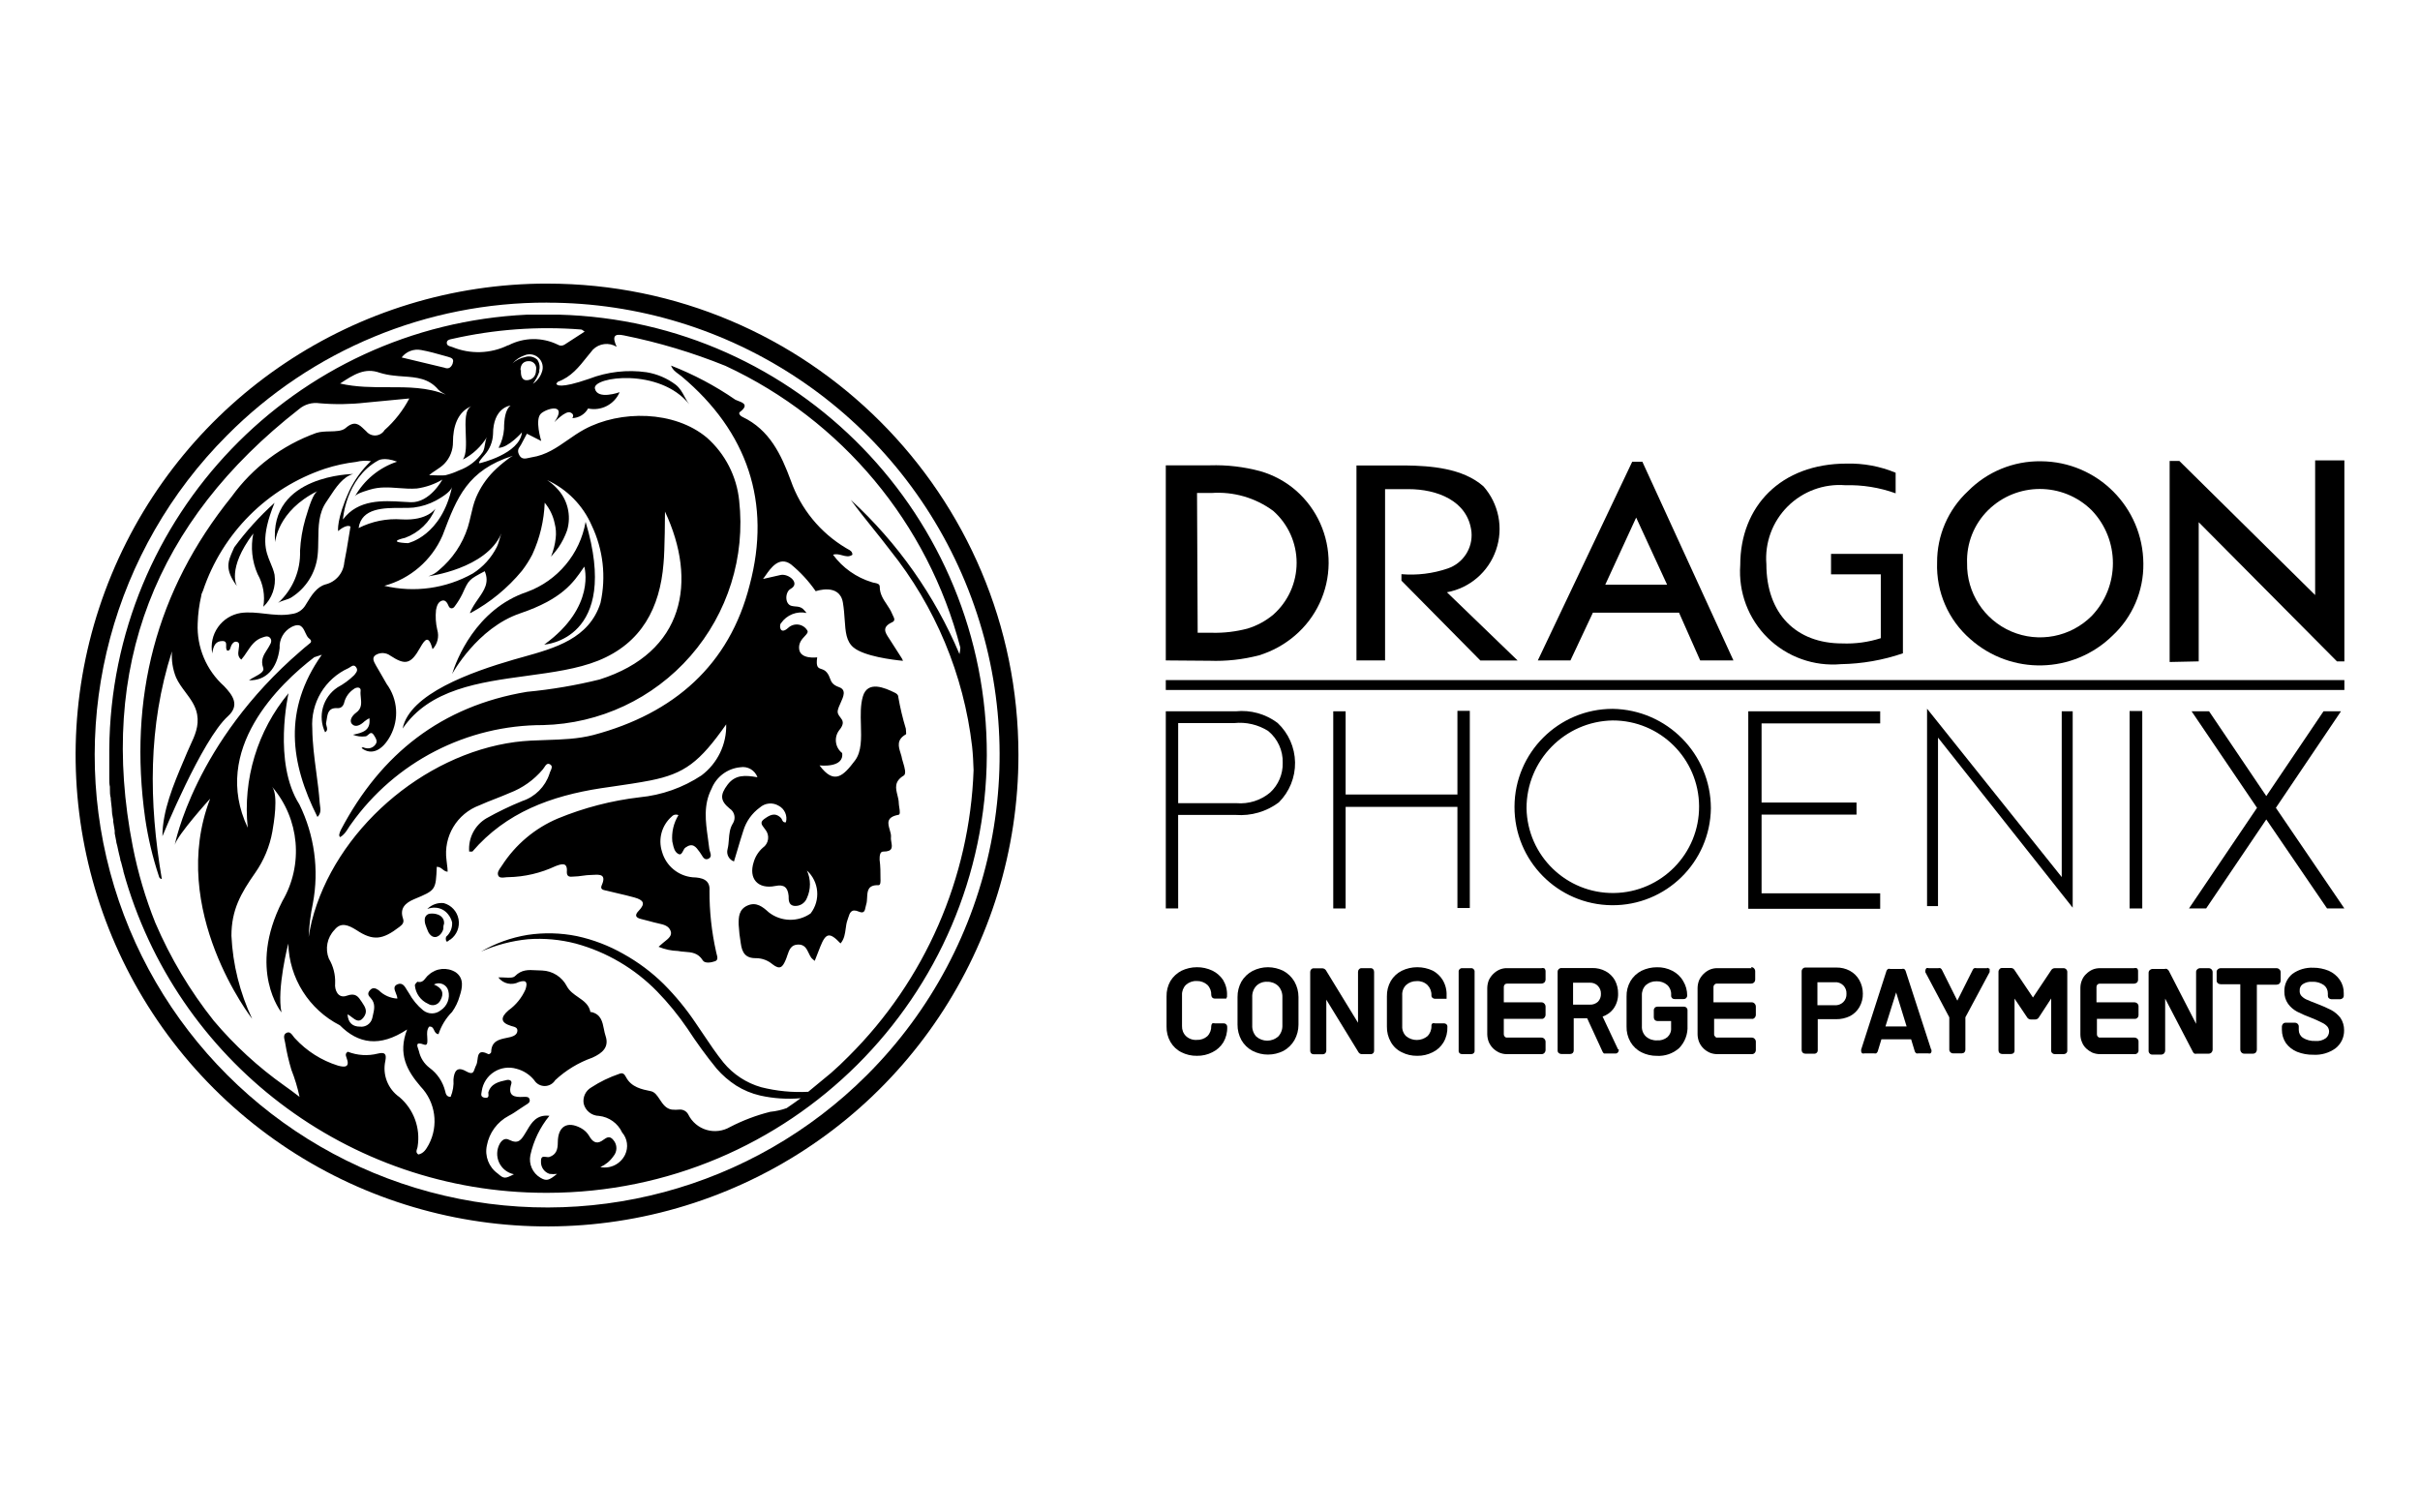 <svg width="128" height="80" viewBox="0 0 128 80" fill="none" xmlns="http://www.w3.org/2000/svg">
<g id="logo / payment method / dragon phoenix / black">
<g id="logo">
<path d="M27.517 32.44C25.221 33.219 23.913 35.652 23.913 35.652C24.128 34.946 25.149 32.226 27.869 31.31C29.492 30.717 30.677 29.303 30.975 27.603C32.845 33.853 28.785 34.095 28.785 34.095C31.557 32.088 30.904 29.969 30.904 29.969L30.851 30.046C30.334 30.807 29.736 31.688 27.517 32.44Z" fill="black"/>
<path d="M23.599 49.547C23.816 49.356 23.932 49.077 23.914 48.789C23.874 48.63 23.802 48.483 23.698 48.357C23.539 48.153 23.302 48.027 23.043 48.011C22.893 48 22.74 48.025 22.599 48.082C22.826 47.85 23.146 47.735 23.468 47.768C23.872 47.877 24.175 48.206 24.253 48.617C24.329 49.026 24.164 49.445 23.829 49.691C23.805 49.691 23.776 49.716 23.745 49.742C23.71 49.773 23.673 49.806 23.638 49.803C23.573 49.796 23.579 49.625 23.579 49.625L23.599 49.547Z" fill="black"/>
<path d="M23.154 48.372C23.03 48.328 22.899 48.312 22.768 48.325C22.629 48.329 22.508 48.426 22.474 48.562C22.455 48.682 22.467 48.805 22.507 48.921C22.547 49.039 22.592 49.149 22.638 49.26C22.679 49.36 22.748 49.445 22.834 49.509C23.115 49.687 23.383 49.391 23.449 49.137C23.449 49.045 23.449 48.954 23.487 48.862C23.495 48.775 23.48 48.686 23.442 48.607C23.379 48.495 23.277 48.411 23.155 48.372H23.154Z" fill="black"/>
<path d="M14.555 28.682C14.555 28.682 14.654 27.028 16.805 25.968C16.564 26.088 16.341 26.825 16.214 27.245C16.19 27.325 16.169 27.395 16.152 27.445C15.993 27.995 15.899 28.562 15.87 29.133C15.907 30.179 15.481 31.189 14.706 31.893C14.796 31.827 14.929 31.785 15.062 31.742C15.181 31.705 15.301 31.667 15.393 31.611C16.176 31.127 16.694 30.31 16.798 29.394C16.829 29.12 16.832 28.835 16.835 28.549C16.842 27.848 16.849 27.138 17.263 26.543C17.317 26.465 17.374 26.377 17.434 26.286C17.747 25.807 18.138 25.209 18.682 25.072C18.682 25.072 14.222 25.105 14.555 28.681V28.682Z" fill="black"/>
<path d="M12.535 31.002C12.535 31.002 11.972 30.107 13.398 28.217C13.25 28.941 13.329 29.693 13.627 30.368C13.922 30.892 14.029 31.503 13.928 32.094C14.389 31.658 14.61 31.028 14.522 30.399C14.474 30.173 14.393 29.977 14.309 29.779C14.042 29.14 13.76 28.464 14.522 26.594C13.734 27.305 13.019 28.094 12.39 28.949C12.367 29.002 12.344 29.053 12.322 29.103C12.063 29.682 11.867 30.118 12.535 31.002Z" fill="black"/>
<path d="M19.375 25.098V24.927C19.377 24.984 19.377 25.04 19.375 25.098Z" fill="black"/>
<path fill-rule="evenodd" clip-rule="evenodd" d="M52.195 39.956C52.231 27.326 42.181 16.977 29.556 16.643H27.881C15.58 17.226 5.877 27.318 5.78 39.635V41.172C5.78 41.323 5.78 41.473 5.813 41.617V41.715C5.813 41.884 5.813 42.047 5.858 42.211V42.277L5.917 42.8V42.859C5.917 42.98 5.94 43.104 5.963 43.225C5.972 43.274 5.982 43.322 5.989 43.369C5.992 43.399 5.992 43.43 5.989 43.46L6.067 43.939C6.071 43.985 6.071 44.034 6.067 44.081L6.146 44.487C6.146 44.542 6.163 44.598 6.179 44.654C6.186 44.676 6.193 44.699 6.198 44.722C6.207 44.757 6.215 44.801 6.225 44.848C6.237 44.907 6.249 44.972 6.264 45.029C6.273 45.068 6.283 45.11 6.293 45.154C6.31 45.228 6.328 45.308 6.349 45.382C6.363 45.434 6.365 45.463 6.366 45.485C6.368 45.513 6.369 45.529 6.395 45.565C6.428 45.706 6.467 45.846 6.505 45.987L6.525 46.057V46.089C9.301 56.125 18.43 63.08 28.844 63.092H28.967C41.752 63.073 52.126 52.74 52.195 39.955V39.956ZM42.752 57.748C41.915 57.793 41.074 57.711 40.261 57.506C39.479 57.283 38.783 56.827 38.265 56.199C37.886 55.73 37.547 55.224 37.203 54.711C37.067 54.508 36.93 54.303 36.789 54.1C36.296 53.364 35.733 52.68 35.108 52.052C34.474 51.426 33.756 50.89 32.976 50.457C32.21 50.02 31.381 49.701 30.518 49.515C29.657 49.34 28.771 49.319 27.902 49.45C27.035 49.592 26.202 49.891 25.443 50.333C26.232 49.984 27.07 49.763 27.928 49.679C28.775 49.617 29.628 49.693 30.453 49.908C32.086 50.353 33.572 51.227 34.755 52.439C35.344 53.044 35.88 53.701 36.357 54.4C36.836 55.136 37.352 55.846 37.907 56.526C38.208 56.872 38.555 57.172 38.941 57.421C39.329 57.664 39.755 57.842 40.202 57.945C40.907 58.103 41.633 58.151 42.353 58.088C42.105 58.271 41.856 58.442 41.608 58.612C41.327 58.713 41.034 58.778 40.738 58.807C40 58.992 39.288 59.262 38.612 59.612C38.236 59.831 37.787 59.886 37.369 59.763C36.952 59.639 36.603 59.347 36.409 58.957C36.32 58.78 36.132 58.672 35.931 58.69C35.8 58.703 35.666 58.703 35.533 58.69C35.218 58.641 35.053 58.391 34.898 58.156C34.763 57.951 34.635 57.758 34.422 57.715L34.413 57.713C33.957 57.622 33.394 57.509 33.114 56.977C33.029 56.806 32.936 56.721 32.754 56.799C32.231 56.977 31.732 57.217 31.27 57.52C30.973 57.693 30.815 58.031 30.871 58.37C30.96 58.747 31.294 59.016 31.681 59.023C32.214 59.08 32.679 59.413 32.905 59.899C33.188 60.226 33.249 60.688 33.062 61.077C32.824 61.567 32.287 61.836 31.754 61.731C32.032 61.606 32.273 61.407 32.447 61.155C32.656 60.909 32.656 60.55 32.447 60.305C32.249 60.052 32.085 60.167 31.914 60.288C31.887 60.307 31.86 60.327 31.832 60.345C31.517 60.547 31.315 60.345 31.178 60.108C31.072 59.92 30.913 59.765 30.72 59.664C30.007 59.285 29.511 59.566 29.504 60.416C29.504 60.796 29.426 61.071 29.06 61.195C29.004 61.211 28.939 61.202 28.877 61.193C28.736 61.173 28.605 61.155 28.614 61.437C28.6 61.731 28.785 61.999 29.065 62.09C29.198 62.107 29.332 62.107 29.464 62.09C29.032 62.443 28.902 62.482 28.581 62.292C28.171 62.049 27.958 61.572 28.052 61.103C28.219 60.338 28.564 59.623 29.06 59.018C28.379 58.94 28.114 59.386 27.891 59.762C27.866 59.805 27.841 59.847 27.816 59.887L27.793 59.924C27.566 60.295 27.421 60.532 26.934 60.291C26.725 60.174 26.554 60.291 26.437 60.488C26.265 60.796 26.251 61.168 26.398 61.489C26.545 61.809 26.836 62.04 27.183 62.109C26.718 62.346 26.66 62.365 26.326 62.071C25.857 61.736 25.63 61.155 25.751 60.593C25.876 59.918 26.301 59.339 26.908 59.018C27.101 58.921 27.281 58.798 27.46 58.674C27.574 58.596 27.687 58.519 27.804 58.448L27.827 58.434C27.938 58.367 28.05 58.301 28.013 58.154C27.977 58.013 27.864 58.015 27.741 58.017C27.727 58.017 27.713 58.017 27.698 58.017C27.202 58.048 26.836 57.976 27.045 57.323C27.097 57.146 26.927 57.094 26.796 57.127C26.392 57.212 25.967 57.31 25.828 57.781C25.828 57.795 25.829 57.81 25.831 57.826L25.833 57.85C25.844 57.966 25.855 58.095 25.639 58.062C25.424 58.029 25.448 57.895 25.471 57.771C25.476 57.745 25.48 57.72 25.483 57.696C25.546 57.283 25.786 56.917 26.139 56.694C26.493 56.471 26.926 56.412 27.327 56.533C27.692 56.628 28.017 56.84 28.256 57.134C28.373 57.325 28.584 57.443 28.811 57.443C29.036 57.443 29.248 57.325 29.366 57.134C29.932 56.606 30.6 56.202 31.329 55.944C31.871 55.702 32.231 55.382 32.028 54.786C31.99 54.674 31.965 54.551 31.941 54.427C31.865 54.045 31.787 53.654 31.289 53.531H31.23C31.157 53.139 30.873 52.944 30.582 52.743C30.354 52.586 30.121 52.425 29.981 52.164C29.727 51.672 29.228 51.354 28.673 51.333C28.564 51.333 28.457 51.327 28.354 51.321C27.955 51.297 27.594 51.275 27.242 51.627C27.144 51.728 26.938 51.718 26.706 51.705C26.593 51.7 26.474 51.693 26.359 51.7C26.612 52.036 27.072 52.138 27.444 51.941C27.888 51.798 27.895 52.007 27.797 52.327C27.601 52.773 27.291 53.157 26.895 53.44C26.457 53.818 26.476 54.093 27.026 54.262C27.052 54.271 27.08 54.279 27.109 54.286C27.234 54.318 27.371 54.354 27.366 54.518C27.359 54.72 27.175 54.805 27 54.852C26.931 54.869 26.861 54.883 26.791 54.898C26.386 54.982 25.991 55.065 25.979 55.655C25.979 55.696 25.868 55.774 25.842 55.76C25.327 55.501 25.293 55.766 25.257 56.041C25.243 56.148 25.229 56.256 25.188 56.336C25.152 56.403 25.129 56.47 25.108 56.53C25.039 56.73 24.995 56.857 24.639 56.656C24.175 56.396 24.024 56.656 23.985 57.094C24.008 57.409 23.957 57.726 23.834 58.017C23.618 58.017 23.579 57.86 23.547 57.716C23.424 57.219 23.13 56.78 22.716 56.479C22.433 56.262 22.236 55.952 22.16 55.605C22.151 55.572 22.138 55.534 22.124 55.495C22.055 55.304 21.977 55.087 22.422 55.249C22.606 55.32 22.606 55.143 22.605 55.019L22.605 55.009C22.605 54.954 22.602 54.898 22.598 54.842C22.585 54.659 22.571 54.473 22.697 54.302C22.861 54.281 22.909 54.382 22.959 54.488C23.005 54.585 23.053 54.685 23.193 54.701C23.338 54.258 23.584 53.854 23.912 53.524C24.093 53.271 24.227 52.991 24.311 52.693C24.456 52.249 24.56 51.752 24.102 51.425C23.654 51.147 23.074 51.201 22.683 51.556C22.62 51.598 22.57 51.661 22.521 51.724C22.416 51.857 22.311 51.991 22.075 51.928C22.075 51.928 21.939 52.052 21.944 52.119C21.981 52.544 22.246 52.917 22.638 53.092C22.746 53.163 22.879 53.185 23.005 53.153C23.129 53.118 23.234 53.032 23.292 52.916C23.501 52.55 23.409 52.261 22.951 52.073C23.093 51.995 23.263 51.987 23.411 52.051C23.56 52.114 23.67 52.242 23.711 52.399C23.817 52.796 23.655 53.215 23.311 53.438C23.04 53.657 22.655 53.657 22.381 53.438C22.075 53.188 21.821 52.878 21.63 52.531C21.593 52.482 21.559 52.425 21.525 52.366C21.406 52.163 21.28 51.949 21.016 52.066C20.792 52.165 20.863 52.344 20.938 52.531C20.976 52.627 21.016 52.726 21.016 52.818C20.647 52.798 20.296 52.643 20.035 52.38C19.884 52.275 19.72 52.197 19.564 52.38C19.407 52.563 19.492 52.667 19.61 52.792C19.872 53.077 19.796 53.4 19.724 53.704C19.711 53.756 19.699 53.807 19.689 53.858C19.615 54.15 19.333 54.342 19.034 54.302C18.675 54.302 18.413 54.124 18.381 53.649C18.458 53.687 18.532 53.744 18.605 53.8C18.804 53.953 18.994 54.098 19.205 53.844C19.48 53.513 19.318 53.271 19.148 53.015L19.126 52.982C18.949 52.714 18.806 52.498 18.341 52.667C17.876 52.837 17.688 52.353 17.726 52.014C17.745 51.555 17.63 51.099 17.394 50.706C17.186 50.187 17.302 49.593 17.688 49.189C18.028 48.757 18.42 48.926 18.845 49.189C19.734 49.783 20.238 49.712 21.128 49.025C21.284 48.907 21.388 48.796 21.317 48.587C21.127 48.031 21.453 47.756 21.892 47.566L21.911 47.558C23.05 47.083 23.05 47.082 23.102 45.847C23.241 45.847 23.326 45.914 23.409 45.981C23.486 46.042 23.561 46.102 23.677 46.108C23.677 45.979 23.661 45.857 23.645 45.737C23.634 45.658 23.624 45.58 23.618 45.501C23.445 44.243 24.168 43.037 25.358 42.596C25.633 42.471 25.915 42.361 26.2 42.25C26.45 42.152 26.703 42.053 26.953 41.943C27.637 41.684 28.242 41.253 28.712 40.694C28.737 40.665 28.761 40.629 28.785 40.591C28.864 40.469 28.948 40.338 29.098 40.433C29.238 40.52 29.179 40.648 29.12 40.778C29.095 40.831 29.071 40.885 29.06 40.936C28.835 41.614 28.304 42.145 27.627 42.368C26.974 42.633 26.338 42.94 25.725 43.284C25.111 43.649 24.76 44.331 24.816 45.043H24.985C26.77 42.963 29.157 42.1 31.773 41.694C32.003 41.66 32.234 41.626 32.465 41.593C33.106 41.5 33.749 41.407 34.389 41.283C36.214 40.923 37.004 40.315 38.41 38.314C38.438 39.372 37.95 40.378 37.102 41.015C36.123 41.662 35.001 42.058 33.833 42.171C32.343 42.345 30.884 42.724 29.497 43.296C28.29 43.809 27.265 44.673 26.554 45.774C26.534 45.806 26.512 45.838 26.488 45.871C26.392 46.007 26.289 46.153 26.352 46.305C26.409 46.443 26.57 46.425 26.724 46.407C26.782 46.401 26.838 46.394 26.888 46.396C27.749 46.379 28.599 46.18 29.38 45.814L29.393 45.809C29.691 45.699 30.032 45.574 29.981 46.128C29.981 46.395 30.157 46.38 30.32 46.366L30.347 46.364C30.501 46.364 30.655 46.342 30.808 46.321C30.962 46.3 31.116 46.279 31.27 46.279C31.312 46.279 31.359 46.276 31.407 46.273C31.713 46.257 32.09 46.236 31.825 46.828C31.735 47.038 31.9 47.072 32.039 47.101L32.074 47.108C32.269 47.158 32.466 47.203 32.663 47.249C32.96 47.318 33.257 47.386 33.551 47.469C34.043 47.606 34.153 47.789 33.788 48.169C33.551 48.411 33.617 48.541 33.924 48.613C34.064 48.646 34.2 48.683 34.335 48.719C34.496 48.763 34.657 48.807 34.821 48.842C35.122 48.907 35.376 48.973 35.474 49.248C35.559 49.483 35.352 49.648 35.163 49.797C35.133 49.821 35.103 49.845 35.075 49.868L34.833 50.078C35.158 50.215 35.507 50.29 35.86 50.3C35.978 50.326 36.102 50.335 36.226 50.344C36.573 50.37 36.922 50.396 37.168 50.791C37.266 50.968 37.6 50.922 37.821 50.843C37.993 50.782 37.946 50.611 37.904 50.459C37.892 50.414 37.88 50.371 37.874 50.333C37.638 49.278 37.522 48.198 37.527 47.115C37.574 46.533 37.135 46.415 36.639 46.403C35.869 46.333 35.223 45.794 35.016 45.05C34.799 44.38 35.003 43.648 35.533 43.186C35.623 43.087 35.765 43.059 35.886 43.113C35.629 43.53 35.515 44.019 35.559 44.507L35.567 44.54C35.573 44.566 35.578 44.592 35.584 44.619L35.585 44.621C35.63 44.831 35.678 45.05 35.867 45.161C36.01 45.244 36.069 45.129 36.131 45.007C36.165 44.94 36.201 44.87 36.252 44.833C36.636 44.553 36.809 44.794 36.995 45.051C37.008 45.07 37.023 45.09 37.036 45.109C37.062 45.141 37.085 45.18 37.109 45.221C37.192 45.359 37.282 45.508 37.468 45.423C37.645 45.341 37.598 45.189 37.553 45.042C37.536 44.988 37.52 44.935 37.515 44.886C37.494 44.7 37.468 44.513 37.442 44.327C37.319 43.448 37.196 42.572 37.638 41.715C37.892 41.084 38.478 40.646 39.155 40.583C39.547 40.515 39.93 40.739 40.064 41.112C39.411 40.995 38.889 40.969 38.483 41.504C38.077 42.042 38.09 42.355 38.593 42.767C38.849 42.931 38.929 43.269 38.776 43.533C38.597 43.807 38.574 44.108 38.551 44.406C38.538 44.577 38.525 44.748 38.483 44.912C38.407 45.185 38.555 45.47 38.822 45.565C38.886 45.355 38.948 45.146 39.01 44.939C39.11 44.599 39.21 44.264 39.319 43.931C39.469 43.441 39.774 43.015 40.188 42.714C40.463 42.468 40.866 42.428 41.183 42.617C41.501 42.781 41.662 43.146 41.569 43.492C41.436 43.515 41.399 43.435 41.363 43.358C41.346 43.32 41.328 43.283 41.301 43.258C40.98 42.944 40.7 43.121 40.418 43.322C40.184 43.492 40.289 43.629 40.411 43.787C40.435 43.819 40.461 43.852 40.484 43.885C40.6 44.028 40.65 44.211 40.624 44.392C40.598 44.574 40.497 44.737 40.346 44.84C40.119 45.04 39.953 45.301 39.867 45.591C39.58 46.474 40.084 47.05 41.013 46.861C41.464 46.769 41.667 46.927 41.712 47.383C41.712 47.613 41.712 47.861 41.987 47.913C42.285 47.952 42.572 47.782 42.68 47.502C42.893 47.037 42.893 46.506 42.68 46.044C43.327 46.633 43.411 47.62 42.877 48.313C42.206 48.784 41.305 48.761 40.66 48.254C40.346 47.967 40.005 47.691 39.542 47.894C39.077 48.097 39.063 48.509 39.07 48.907C39.088 49.238 39.125 49.569 39.182 49.895C39.247 50.372 39.417 50.699 40.012 50.68C40.322 50.688 40.619 50.8 40.855 51C41.261 51.321 41.398 51.143 41.555 50.777C41.589 50.7 41.616 50.619 41.642 50.539C41.742 50.245 41.834 49.97 42.21 49.96C42.554 49.95 42.664 50.179 42.774 50.411C42.816 50.5 42.859 50.59 42.915 50.666C42.97 50.722 43.03 50.776 43.093 50.823C43.202 50.556 43.295 50.314 43.387 50.072C43.681 49.334 43.883 49.293 44.458 49.901C44.657 49.67 44.693 49.395 44.73 49.125C44.751 48.967 44.772 48.81 44.825 48.665C44.84 48.623 44.854 48.579 44.868 48.535C44.946 48.286 45.022 48.043 45.433 48.221C45.711 48.339 45.746 48.159 45.78 47.984C45.789 47.936 45.799 47.889 45.813 47.848C45.851 47.739 45.857 47.608 45.864 47.477C45.88 47.138 45.896 46.798 46.466 46.821C46.584 46.821 46.578 46.605 46.571 46.474C46.571 46.141 46.571 45.821 46.525 45.48C46.525 45.304 46.525 45.036 46.722 45.043C47.231 45.043 47.19 44.8 47.147 44.548C47.132 44.458 47.116 44.366 47.126 44.285C47.14 44.163 47.1 44.026 47.059 43.888C46.963 43.558 46.865 43.225 47.506 43.101C47.628 43.101 47.596 42.897 47.565 42.702C47.553 42.624 47.541 42.547 47.539 42.486C47.539 42.346 47.503 42.203 47.468 42.061C47.377 41.698 47.286 41.338 47.793 41.027C47.949 40.938 47.852 40.616 47.769 40.337C47.749 40.272 47.73 40.21 47.715 40.153C47.7 40.05 47.667 39.944 47.633 39.837C47.524 39.488 47.411 39.129 47.912 38.843C47.938 38.843 47.929 38.753 47.921 38.663C47.916 38.619 47.912 38.575 47.912 38.542C47.745 37.993 47.612 37.435 47.513 36.868C47.513 36.751 47.427 36.685 47.316 36.633C46.806 36.384 45.898 35.98 45.642 36.83C45.506 37.284 45.521 37.818 45.536 38.345C45.557 39.056 45.577 39.754 45.224 40.224C44.609 41.041 44.125 41.532 43.347 40.485C43.347 40.485 44.655 40.642 44.544 39.831C44.173 39.543 44.1 39.011 44.38 38.634C44.694 38.261 44.569 38.1 44.443 37.938C44.361 37.833 44.279 37.727 44.315 37.562C44.341 37.444 44.401 37.311 44.462 37.177C44.616 36.836 44.775 36.486 44.38 36.346C44.028 36.22 43.969 36.064 43.901 35.884C43.864 35.784 43.823 35.676 43.727 35.562C43.634 35.451 43.532 35.416 43.443 35.386C43.273 35.329 43.15 35.288 43.223 34.769C43.223 34.769 42.334 34.895 42.269 34.331C42.231 34.006 42.42 33.804 42.566 33.648C42.671 33.535 42.753 33.448 42.706 33.357C42.606 33.183 42.431 33.064 42.232 33.037C42.032 33.01 41.831 33.074 41.685 33.213C41.234 33.619 41.203 33.049 41.313 32.958C41.614 32.524 42.144 32.312 42.661 32.422C42.661 32.422 42.497 32.22 42.464 32.199C42.334 32.099 42.216 32.089 42.086 32.078C42.02 32.072 41.951 32.067 41.876 32.049C41.496 31.964 41.517 31.311 41.818 31.147C42.353 30.853 41.706 30.317 41.281 30.414L40.359 30.623C40.397 30.576 40.441 30.513 40.49 30.442C40.765 30.047 41.216 29.398 41.837 29.852C42.337 30.262 42.777 30.739 43.145 31.271C43.145 31.271 44.406 30.82 44.583 31.872C44.638 32.197 44.658 32.502 44.678 32.784C44.721 33.416 44.756 33.925 45.146 34.247C45.708 34.711 47.199 34.9 47.761 34.953C47.735 34.878 47.698 34.807 47.651 34.744L47.081 33.854C47.06 33.821 47.039 33.789 47.017 33.756C46.817 33.453 46.631 33.172 47.185 32.913C47.368 32.834 47.298 32.695 47.231 32.562C47.214 32.528 47.197 32.494 47.185 32.462C47.114 32.286 47.009 32.129 46.904 31.971C46.718 31.694 46.532 31.415 46.532 31.036C46.532 30.883 46.392 30.856 46.256 30.829C46.206 30.82 46.156 30.81 46.114 30.794C45.291 30.544 44.57 30.034 44.061 29.342C44.23 29.286 44.391 29.329 44.547 29.372C44.733 29.422 44.911 29.47 45.086 29.342C45.086 29.171 44.966 29.108 44.848 29.046C44.813 29.028 44.778 29.009 44.747 28.988C43.388 28.179 42.355 26.918 41.83 25.425C41.32 24.045 40.705 22.731 39.267 22.05C39.155 22.005 39.044 21.862 39.13 21.796C39.626 21.421 39.295 21.298 39.046 21.206C38.986 21.183 38.932 21.163 38.894 21.142C37.835 20.41 36.693 19.805 35.493 19.337C35.574 19.556 35.741 19.678 35.903 19.795C35.953 19.831 36.003 19.867 36.05 19.906C39.542 22.835 40.81 26.59 39.653 30.938C38.586 35.175 35.644 37.744 31.387 38.876C30.569 39.088 29.739 39.114 28.908 39.141C28.352 39.158 27.795 39.176 27.242 39.249C22.357 39.903 17.707 43.944 16.49 48.724C16.426 48.999 16.367 49.28 16.326 49.562C16.351 48.963 16.426 48.369 16.549 47.782C16.883 46.008 16.633 44.172 15.837 42.551C14.418 40.328 15.262 36.666 15.262 36.666C13.615 38.651 12.837 41.216 13.103 43.78C11.142 39.635 14.798 36.163 16.622 34.763L17.021 34.632C14.961 37.549 15.353 40.354 16.791 43.212C16.986 43.017 16.956 42.805 16.927 42.607C16.92 42.559 16.913 42.512 16.91 42.467C16.872 41.922 16.8 41.377 16.727 40.833C16.626 40.07 16.525 39.306 16.518 38.544C16.422 37.18 17.187 35.902 18.433 35.339C18.461 35.324 18.49 35.305 18.52 35.286C18.623 35.218 18.729 35.148 18.832 35.287C18.946 35.441 18.861 35.55 18.776 35.658C18.764 35.673 18.752 35.689 18.74 35.705C18.476 35.965 18.177 36.183 17.852 36.358C17.073 36.876 16.792 37.889 17.197 38.733C17.338 38.636 17.306 38.523 17.274 38.409C17.253 38.337 17.233 38.265 17.256 38.197C17.266 38.145 17.274 38.091 17.283 38.038C17.331 37.723 17.379 37.417 17.871 37.457C18.073 37.457 18.178 37.307 18.217 37.117C18.295 36.852 18.46 36.621 18.688 36.464C18.845 36.327 19.107 36.32 19.074 36.548C19.06 36.66 19.073 36.779 19.085 36.899C19.114 37.185 19.145 37.478 18.832 37.699C18.636 37.843 18.446 38.111 18.623 38.301C18.8 38.491 19.067 38.359 19.276 38.157C19.358 38.092 19.445 38.034 19.538 37.988C19.623 38.641 19.179 38.758 18.669 38.862C18.875 38.947 19.101 38.976 19.322 38.949C19.378 38.949 19.429 38.904 19.479 38.86C19.571 38.779 19.661 38.699 19.78 38.89C19.788 38.902 19.796 38.915 19.803 38.928C19.877 39.047 19.957 39.178 19.898 39.313C19.795 39.518 19.564 39.625 19.342 39.569C19.318 39.569 19.294 39.559 19.269 39.549C19.219 39.528 19.169 39.508 19.126 39.569C19.642 39.968 20.224 39.706 20.65 38.916C21.116 38.042 21.041 36.979 20.454 36.182C20.349 35.993 20.239 35.805 20.13 35.619C20.049 35.481 19.969 35.344 19.891 35.208L19.868 35.166C19.767 34.984 19.649 34.773 19.891 34.633C20.129 34.498 20.424 34.516 20.643 34.678C21.441 35.201 21.729 35.136 22.226 34.253C22.5 33.77 22.677 33.599 22.88 34.338C23.141 34.065 23.236 33.674 23.128 33.312C23.047 32.967 23.025 32.611 23.063 32.259C23.102 32.056 23.167 31.846 23.364 31.775C23.56 31.703 23.665 31.898 23.729 32.056C23.795 32.213 23.965 32.22 24.063 32.056C24.217 31.851 24.35 31.632 24.462 31.402L24.47 31.384C24.795 30.664 24.797 30.66 25.639 30.213C25.893 30.812 25.611 31.218 25.292 31.676C25.135 31.902 24.969 32.141 24.854 32.422H24.895C25.931 31.861 26.849 31.107 27.601 30.199C27.812 29.926 27.998 29.635 28.156 29.329C28.553 28.468 28.775 27.537 28.811 26.59C29.076 26.908 29.258 27.287 29.34 27.694C29.405 27.944 29.423 28.204 29.393 28.459C29.358 28.797 29.273 29.127 29.144 29.441C29.289 29.286 29.422 29.122 29.544 28.949C29.731 28.671 29.883 28.371 29.995 28.053C30.232 27.261 30.019 26.401 29.438 25.812C29.288 25.652 29.119 25.512 28.936 25.393C29.991 25.873 30.832 26.728 31.296 27.792C31.905 29.068 32.069 30.512 31.761 31.893C31.158 33.776 29.371 34.275 27.631 34.76L27.629 34.76C27.48 34.802 27.33 34.844 27.182 34.886C24.92 35.542 21.657 36.704 21.297 38.536C22.718 36.446 25.344 36.089 27.873 35.746C29.221 35.562 30.542 35.383 31.636 34.946C33.943 34.017 34.906 32.14 35.094 29.819C35.167 29.12 35.173 27.06 35.173 27.06C36.9 30.742 36.212 34.514 31.714 35.94C30.45 36.252 29.165 36.47 27.869 36.593C23.351 37.345 20.14 39.883 18.028 43.898C17.988 43.977 17.96 44.062 17.942 44.147C17.942 44.179 17.942 44.226 17.983 44.278C18.189 44.172 18.306 43.987 18.421 43.806C18.469 43.73 18.517 43.654 18.571 43.585C20.905 40.296 24.693 38.346 28.726 38.352C31.724 38.28 34.553 36.952 36.524 34.694C38.496 32.434 39.43 29.452 39.096 26.472C38.964 25.19 38.355 24.004 37.391 23.151C35.676 21.711 32.812 21.679 30.904 22.712C30.594 22.881 30.31 23.078 30.028 23.274C29.447 23.678 28.878 24.074 28.123 24.188C28.078 24.195 28.031 24.206 27.984 24.217C27.793 24.262 27.596 24.309 27.47 24.079C27.344 23.848 27.42 23.734 27.502 23.611C27.523 23.581 27.544 23.549 27.562 23.516C27.595 23.455 27.623 23.399 27.654 23.341C27.708 23.236 27.769 23.12 27.869 22.94L28.628 23.326C28.628 23.326 28.262 22.163 28.628 21.862C28.994 21.561 30.008 21.338 29.321 22.332C29.321 22.332 29.903 21.711 30.164 21.815C30.427 21.921 30.269 22.116 30.269 22.116C30.619 22.107 30.936 21.912 31.106 21.606C31.796 21.754 32.496 21.393 32.773 20.744C32.773 20.744 31.59 21.174 31.465 20.547C31.343 19.919 34.908 19.437 36.461 21.389C36.354 21.252 36.277 21.109 36.201 20.967C36.082 20.745 35.965 20.527 35.735 20.345C35.284 20.007 34.761 19.783 34.204 19.69C33.177 19.542 32.127 19.663 31.158 20.037C29.589 20.58 29.438 20.365 29.426 20.291C29.452 20.253 29.482 20.219 29.518 20.187C30.203 19.941 30.629 19.405 31.047 18.878C31.151 18.748 31.255 18.617 31.361 18.493C31.694 18.159 32.213 18.096 32.616 18.342C32.367 17.787 32.486 17.631 33.003 17.741C34.837 18.11 36.635 18.65 38.37 19.351C44.529 22.213 49.086 27.679 50.795 34.253C50.787 34.37 50.772 34.486 50.75 34.599C49.442 31.498 47.48 28.715 45.002 26.439C45.375 26.954 45.777 27.455 46.18 27.957C46.484 28.336 46.788 28.715 47.08 29.101C49.472 32.086 50.975 35.684 51.417 39.484C51.462 39.903 51.482 40.321 51.495 40.74C51.292 46.439 48.931 51.847 44.89 55.87C44.59 56.177 44.275 56.471 43.955 56.753L42.752 57.746V57.748ZM8.218 48.817C7.693 47.509 7.293 46.153 7.022 44.77C5.172 35.292 8.218 27.576 15.81 21.645C16.113 21.385 16.514 21.27 16.909 21.33C17.715 21.4 18.528 21.389 19.335 21.297L21.649 21.076C21.318 21.707 20.875 22.275 20.341 22.749C20.241 22.913 20.067 23.018 19.875 23.032C19.682 23.046 19.495 22.963 19.373 22.814C19.333 22.779 19.295 22.742 19.257 22.706C18.991 22.45 18.755 22.222 18.269 22.651C18.079 22.803 17.775 22.81 17.453 22.818C17.209 22.823 16.954 22.829 16.731 22.899C14.935 23.544 13.371 24.72 12.253 26.268C8.232 31.252 6.793 36.941 7.676 43.272C7.829 44.319 8.073 45.352 8.408 46.357C8.421 46.432 8.484 46.489 8.559 46.493C7.866 42.42 7.826 38.418 9.094 34.456C9.062 34.925 9.135 35.393 9.31 35.829C9.436 36.112 9.623 36.363 9.809 36.612C10.079 36.974 10.348 37.334 10.428 37.791C10.537 38.405 10.3 38.916 10.07 39.411C10.011 39.538 9.952 39.665 9.9 39.792C9.838 39.94 9.774 40.09 9.71 40.243L9.708 40.246C9.178 41.499 8.591 42.886 8.591 44.231C8.591 44.231 10.677 39.125 12.058 37.882C12.711 37.288 12.286 36.751 11.854 36.293C10.915 35.453 10.401 34.237 10.456 32.978C10.47 32.475 10.537 31.976 10.651 31.487C10.651 31.431 10.677 31.378 10.701 31.326C10.714 31.299 10.727 31.272 10.736 31.245C11.756 28.2 14.145 25.809 17.19 24.791C17.727 24.617 18.278 24.497 18.839 24.431C19.093 24.366 19.358 24.354 19.618 24.392C19.146 24.84 18.761 25.369 18.479 25.955C17.786 27.473 17.883 28.093 17.883 28.093C17.883 28.093 18.303 27.708 18.538 27.851C18.505 28.042 18.474 28.236 18.442 28.432C18.372 28.867 18.3 29.31 18.21 29.747C18.165 30.309 17.764 30.778 17.216 30.912C16.747 31.045 16.471 31.497 16.213 31.919L16.157 32.011C16.004 32.27 15.737 32.441 15.438 32.475C14.96 32.568 14.488 32.514 14.015 32.46C13.588 32.411 13.162 32.363 12.732 32.422C12.245 32.5 11.81 32.772 11.529 33.174C11.245 33.577 11.136 34.076 11.228 34.561C11.286 34.115 11.429 33.906 11.769 33.906C11.969 33.906 11.966 34.035 11.962 34.169C11.96 34.263 11.957 34.36 12.025 34.416C12.147 34.416 12.17 34.336 12.195 34.251C12.199 34.236 12.203 34.222 12.208 34.207C12.241 34.108 12.352 33.899 12.528 33.946C12.674 33.983 12.655 34.118 12.636 34.245C12.632 34.272 12.629 34.299 12.626 34.325C12.624 34.345 12.621 34.368 12.618 34.393C12.597 34.539 12.568 34.741 12.763 34.888C12.874 34.763 12.968 34.621 13.062 34.479C13.274 34.161 13.485 33.843 13.888 33.716C13.909 33.71 13.929 33.704 13.949 33.697C14.056 33.662 14.156 33.629 14.261 33.716C14.384 33.822 14.36 33.991 14.261 34.136C14.218 34.219 14.168 34.297 14.117 34.376C13.944 34.645 13.774 34.91 13.921 35.325C13.992 35.518 13.743 35.654 13.473 35.801C13.369 35.857 13.262 35.916 13.169 35.98C14.064 36.013 14.659 35.371 14.79 34.285C14.761 33.824 15.003 33.387 15.412 33.168C15.897 32.914 16.025 33.191 16.148 33.46C16.205 33.585 16.262 33.709 16.354 33.775C16.464 33.854 16.471 33.925 16.432 33.991L16.21 34.174L16.119 34.247L15.915 34.424C10.266 39.282 9.245 44.689 9.245 44.689C9.382 44.153 11.116 42.244 11.116 42.244C8.847 48.129 13.338 53.889 13.338 53.889C12.687 52.513 12.313 51.019 12.241 49.496C12.241 48.123 12.737 47.253 13.502 46.161C13.956 45.511 14.265 44.77 14.405 43.989C14.481 43.559 14.735 42.069 14.395 41.618C15.845 43.311 16.063 45.738 14.934 47.665C13.071 51.314 14.888 53.55 14.888 53.55C14.627 52.306 15.248 49.908 15.248 49.908C15.297 51.739 16.343 53.397 17.975 54.23C18.942 55.204 20.08 55.413 21.533 54.452C21.03 55.76 21.533 56.636 22.245 57.468C23.038 58.292 23.211 59.532 22.677 60.54L22.665 60.561C22.539 60.784 22.413 61.007 22.127 61.064C21.99 60.968 22.025 60.862 22.06 60.759C22.073 60.721 22.085 60.682 22.089 60.645C22.247 59.665 21.884 58.673 21.127 58.029C20.514 57.6 20.22 56.844 20.382 56.113C20.447 55.767 20.382 55.629 19.983 55.728C19.456 55.862 18.9 55.826 18.394 55.629C18.253 55.73 18.286 55.825 18.319 55.914L18.324 55.93L18.329 55.944C18.531 56.472 18.224 56.46 17.871 56.362C17.004 56.091 16.224 55.596 15.609 54.929C15.575 54.896 15.543 54.853 15.511 54.809C15.419 54.683 15.322 54.552 15.158 54.629C14.981 54.712 15.023 54.889 15.06 55.05C15.07 55.092 15.08 55.133 15.085 55.171C15.163 55.65 15.273 56.121 15.412 56.585C15.595 57.049 15.74 57.528 15.844 58.017L15.752 57.947C15.516 57.767 15.282 57.589 15.039 57.421C13.654 56.44 12.399 55.286 11.305 53.988C10.05 52.409 9.012 50.67 8.218 48.816V48.817ZM26.423 28.516C26.452 28.415 26.481 28.314 26.519 28.215C25.72 30.092 22.657 30.482 22.657 30.482C22.867 30.415 23.059 30.305 23.219 30.154C23.931 29.56 24.46 28.775 24.743 27.892C24.809 27.682 24.858 27.468 24.907 27.255C24.98 26.935 25.053 26.615 25.182 26.309C25.401 25.797 25.712 25.332 26.103 24.936C26.327 24.712 26.568 24.504 26.822 24.315C26.916 24.233 27.02 24.163 27.13 24.106C24.72 24.87 24.168 26.324 23.441 28.235L23.402 28.336C22.831 29.639 21.702 30.612 20.33 30.985C21.917 31.364 23.59 31.13 25.011 30.332C25.55 29.989 25.986 29.508 26.274 28.938C26.341 28.802 26.382 28.659 26.423 28.516ZM19.544 25.904C20.071 25.739 20.573 25.777 21.081 25.815C21.399 25.839 21.719 25.863 22.049 25.838C22.525 25.772 22.983 25.612 23.397 25.368C23.397 25.368 22.742 26.598 21.729 26.564C21.594 26.559 21.448 26.55 21.294 26.541C20.288 26.479 18.939 26.396 18.139 27.479C18.139 27.479 18.27 25.321 19.996 24.36C19.996 24.36 20.297 24.151 21.002 24.419C20.054 24.733 19.258 25.392 18.769 26.264C18.853 26.12 19.169 26.021 19.393 25.951C19.449 25.933 19.499 25.918 19.538 25.904H19.544ZM24.494 24.302C25.014 24.028 25.451 23.618 25.757 23.118C25.7 23.213 25.678 23.347 25.655 23.486C25.631 23.634 25.605 23.789 25.535 23.911C25.229 24.362 24.786 24.702 24.273 24.884C24.047 24.991 23.814 25.073 23.573 25.133C23.473 25.162 22.855 25.139 22.722 25.134L22.697 25.133C22.805 25.038 22.928 24.957 23.052 24.876C23.209 24.772 23.369 24.667 23.501 24.531C23.802 24.221 23.965 23.804 23.959 23.373C23.959 22.62 24.178 21.776 24.956 21.477C24.583 21.627 24.609 22.287 24.635 22.951C24.655 23.488 24.676 24.026 24.488 24.302H24.494ZM23.508 19.449C23.729 19.541 23.873 19.431 23.951 19.209H23.945C24.031 18.973 23.866 18.924 23.731 18.884C23.712 18.878 23.694 18.873 23.677 18.867L23.505 18.819C23.099 18.704 22.691 18.589 22.277 18.514C21.887 18.438 21.486 18.59 21.244 18.907L23.508 19.449ZM23.186 20.614C23.305 20.718 23.437 20.805 23.577 20.874C22.606 20.479 21.584 20.48 20.534 20.481C19.7 20.482 18.848 20.483 17.988 20.286C18.714 19.809 19.297 19.43 20.088 19.717C20.32 19.788 20.558 19.837 20.8 19.862C20.977 19.886 21.157 19.898 21.337 19.911C22.01 19.958 22.682 20.005 23.186 20.614ZM23.05 26.479C22.689 26.671 22.297 26.794 21.891 26.845H21.906C21.719 26.866 21.486 26.866 21.235 26.865C20.308 26.863 19.119 26.861 18.968 27.93C19.674 27.572 20.464 27.414 21.251 27.473C22.631 27.552 23.031 26.897 23.031 26.897C22.737 27.616 22.156 28.178 21.427 28.447C20.361 28.696 21.578 28.729 21.578 28.729C21.578 28.729 23.357 28.356 23.912 25.741C23.854 26.028 23.266 26.361 23.05 26.479ZM25.358 24.498C25.358 24.498 25.208 24.537 25.639 24.053C25.904 23.753 26.058 23.373 26.077 22.974C26.077 21.535 27.007 21.45 27.007 21.45C26.725 21.654 26.66 22.202 26.66 22.686C26.636 23.037 26.538 23.378 26.372 23.686C26.888 23.686 27.608 22.869 27.608 22.869C27.484 24.015 25.384 24.498 25.384 24.498H25.358ZM27.529 19.574C27.529 19.254 27.719 19.078 28.02 19.104C28.13 19.114 28.231 19.175 28.296 19.266C28.358 19.358 28.38 19.471 28.353 19.581C28.353 19.862 28.196 20.078 27.895 20.11C27.594 20.142 27.536 19.85 27.555 19.574H27.529ZM28.51 19.633C28.575 19.427 28.542 19.202 28.419 19.024C28.241 18.863 27.991 18.81 27.764 18.888C27.521 18.937 27.294 19.052 27.111 19.221C27.275 19.03 27.486 18.885 27.726 18.803C27.985 18.684 28.29 18.736 28.495 18.934C28.7 19.132 28.763 19.434 28.654 19.7C28.569 19.944 28.406 20.156 28.189 20.301C28.339 20.097 28.458 19.873 28.536 19.633H28.51ZM26.875 18.26C25.951 18.713 24.877 18.748 23.926 18.357C23.902 18.348 23.875 18.34 23.848 18.332C23.745 18.303 23.637 18.271 23.632 18.141C23.626 17.986 23.772 17.956 23.892 17.931L23.912 17.927C26.151 17.418 28.451 17.25 30.739 17.429C30.773 17.429 30.803 17.453 30.843 17.483C30.866 17.501 30.892 17.521 30.923 17.54L29.863 18.227C29.754 18.301 29.608 18.301 29.497 18.227C28.676 17.828 27.713 17.839 26.9 18.26H26.875Z" fill="black"/>
<path fill-rule="evenodd" clip-rule="evenodd" d="M28.942 15C18.855 14.999 9.763 21.071 5.9 30.389C2.039 39.705 4.171 50.429 11.299 57.564C18.431 64.696 29.156 66.831 38.475 62.971C47.792 59.113 53.868 50.021 53.868 39.935C53.869 26.168 42.709 15.004 28.942 15.001V15ZM28.942 16.009C38.621 16.007 47.347 21.838 51.051 30.78C54.755 39.723 52.705 50.017 45.858 56.859C39.814 62.903 31.002 65.265 22.745 63.051C14.488 60.839 8.038 54.389 5.824 46.132C3.612 37.874 5.974 29.063 12.018 23.019C16.495 18.511 22.591 15.987 28.942 16.006V16.009Z" fill="black"/>
<path d="M114.758 35.015V24.383H115.273L122.454 31.474V24.351H124V34.982H123.607L116.295 27.621V34.982L114.758 35.015Z" fill="black"/>
<path d="M124 36.495H61.662V35.972H124V36.495Z" fill="black"/>
<path d="M92.651 51.209H90.835C90.695 51.207 90.555 51.234 90.427 51.291C90.182 51.404 89.984 51.602 89.871 51.846C89.82 51.976 89.791 52.115 89.789 52.257V54.71C89.791 54.85 89.82 54.989 89.871 55.118C89.924 55.243 90.003 55.358 90.1 55.454C90.194 55.546 90.305 55.619 90.427 55.676C90.555 55.73 90.695 55.758 90.837 55.756H92.651C92.709 55.761 92.765 55.739 92.806 55.698C92.849 55.655 92.871 55.596 92.871 55.536V55.11C92.875 55.048 92.851 54.99 92.806 54.946C92.767 54.903 92.71 54.879 92.652 54.881H90.835C90.791 54.889 90.746 54.869 90.721 54.831C90.685 54.802 90.662 54.756 90.664 54.71V53.891H92.651C92.709 53.9 92.769 53.879 92.806 53.835C92.849 53.79 92.871 53.732 92.871 53.671V53.245C92.871 53.185 92.849 53.125 92.806 53.083C92.767 53.038 92.71 53.014 92.652 53.016H90.63V52.199C90.63 52.151 90.651 52.106 90.686 52.076C90.716 52.041 90.757 52.024 90.801 52.026H92.617C92.675 52.026 92.729 52.007 92.772 51.97C92.815 51.925 92.837 51.867 92.837 51.806V51.373C92.837 51.25 92.738 51.151 92.617 51.151L92.651 51.209Z" fill="black"/>
<path d="M63.307 51.159C63.589 51.156 63.867 51.219 64.124 51.339C64.356 51.452 64.553 51.624 64.695 51.838C64.842 52.086 64.914 52.37 64.9 52.657V52.722L64.861 52.819H64.254C64.206 52.819 64.16 52.802 64.124 52.771C64.088 52.734 64.067 52.682 64.067 52.631C64.076 52.431 64.003 52.236 63.862 52.093C63.707 51.956 63.503 51.882 63.298 51.888C63.088 51.879 62.883 51.953 62.726 52.093C62.585 52.236 62.51 52.431 62.52 52.631V54.269C62.512 54.465 62.585 54.659 62.726 54.799C62.879 54.943 63.086 55.018 63.297 55.004C63.503 55.013 63.707 54.943 63.861 54.807C64.001 54.662 64.074 54.467 64.066 54.267C64.067 54.216 64.088 54.166 64.124 54.127C64.167 54.117 64.211 54.117 64.254 54.127H64.721C64.77 54.127 64.818 54.144 64.852 54.178C64.891 54.214 64.912 54.266 64.91 54.317C64.921 54.604 64.849 54.888 64.705 55.134C64.563 55.36 64.363 55.541 64.124 55.657C63.871 55.787 63.591 55.85 63.307 55.845C63.023 55.85 62.741 55.785 62.488 55.657C62.245 55.537 62.044 55.346 61.907 55.11C61.765 54.862 61.695 54.578 61.702 54.293V52.705C61.695 52.419 61.765 52.137 61.907 51.888C62.049 51.658 62.249 51.472 62.488 51.347C62.743 51.224 63.023 51.159 63.307 51.159Z" fill="black"/>
<path d="M72.024 51.209H72.492C72.543 51.205 72.595 51.226 72.629 51.265C72.663 51.303 72.68 51.354 72.68 51.406V55.568C72.683 55.619 72.666 55.671 72.629 55.707C72.593 55.742 72.542 55.761 72.49 55.756H72.041C71.969 55.76 71.901 55.725 71.861 55.666L70.152 52.876V55.577C70.15 55.63 70.129 55.678 70.094 55.715C70.058 55.748 70.006 55.766 69.955 55.765H69.488C69.439 55.766 69.389 55.749 69.35 55.715C69.317 55.678 69.299 55.628 69.3 55.577V51.414C69.299 51.363 69.316 51.313 69.35 51.274C69.386 51.234 69.437 51.214 69.488 51.217H69.947C70.018 51.221 70.085 51.257 70.128 51.315L71.829 54.096V51.406C71.829 51.352 71.849 51.303 71.887 51.265C71.921 51.226 71.972 51.205 72.024 51.209Z" fill="black"/>
<path d="M75.778 51.339C75.521 51.219 75.243 51.158 74.961 51.159C74.677 51.159 74.397 51.222 74.143 51.347C73.901 51.467 73.699 51.655 73.562 51.888C73.42 52.137 73.35 52.419 73.357 52.705V54.293C73.35 54.578 73.42 54.862 73.562 55.11C73.694 55.349 73.897 55.541 74.143 55.657C74.397 55.787 74.677 55.85 74.961 55.845C75.244 55.85 75.525 55.785 75.778 55.657C76.017 55.542 76.215 55.361 76.35 55.134C76.496 54.888 76.567 54.604 76.556 54.317C76.562 54.266 76.544 54.214 76.506 54.178C76.472 54.144 76.424 54.127 76.376 54.127H75.901C75.858 54.115 75.812 54.115 75.771 54.127C75.727 54.161 75.706 54.214 75.713 54.267C75.72 54.469 75.643 54.664 75.501 54.807C75.173 55.076 74.701 55.076 74.373 54.807C74.231 54.669 74.155 54.474 74.167 54.276V52.64C74.154 52.44 74.229 52.241 74.373 52.099C74.526 51.963 74.728 51.889 74.937 51.894C75.145 51.882 75.349 51.956 75.501 52.099C75.643 52.243 75.72 52.438 75.713 52.64C75.706 52.693 75.727 52.747 75.771 52.78C75.805 52.812 75.853 52.831 75.901 52.828H76.514V52.657C76.526 52.37 76.456 52.086 76.309 51.838C76.181 51.628 75.997 51.455 75.778 51.339Z" fill="black"/>
<path d="M77.34 51.209H77.807C77.86 51.205 77.911 51.226 77.945 51.265C77.983 51.303 78.002 51.354 77.995 51.406V55.568C78.002 55.621 77.983 55.672 77.945 55.707C77.908 55.741 77.858 55.758 77.807 55.756H77.34C77.289 55.758 77.239 55.741 77.202 55.707C77.164 55.671 77.145 55.619 77.152 55.568V51.406C77.145 51.354 77.164 51.301 77.202 51.265C77.238 51.226 77.289 51.205 77.34 51.209Z" fill="black"/>
<path d="M81.529 51.209H79.713C79.571 51.205 79.433 51.234 79.303 51.291C79.058 51.404 78.862 51.602 78.747 51.846C78.696 51.976 78.668 52.115 78.665 52.257V54.71C78.668 54.85 78.696 54.989 78.747 55.118C78.802 55.243 78.879 55.358 78.976 55.454C79.072 55.546 79.181 55.619 79.303 55.676C79.433 55.73 79.571 55.76 79.713 55.756H81.529C81.585 55.76 81.641 55.739 81.682 55.698C81.725 55.655 81.749 55.596 81.749 55.536V55.11C81.751 55.048 81.727 54.99 81.684 54.946C81.643 54.905 81.587 54.881 81.529 54.881H79.713C79.665 54.886 79.619 54.867 79.59 54.831C79.559 54.797 79.54 54.754 79.54 54.71V53.891H81.529C81.587 53.898 81.645 53.877 81.682 53.835C81.725 53.79 81.749 53.732 81.749 53.671V53.245C81.749 53.185 81.725 53.125 81.684 53.083C81.643 53.04 81.587 53.014 81.529 53.016H79.54V52.199C79.54 52.153 79.558 52.108 79.59 52.076C79.623 52.041 79.667 52.024 79.713 52.026H81.529C81.585 52.026 81.64 52.005 81.682 51.97C81.725 51.925 81.749 51.867 81.749 51.806V51.373C81.749 51.313 81.727 51.257 81.684 51.217C81.635 51.195 81.58 51.192 81.529 51.209Z" fill="black"/>
<path d="M87.638 51.161C87.922 51.154 88.203 51.219 88.456 51.349C88.7 51.474 88.902 51.665 89.035 51.905C89.172 52.132 89.24 52.392 89.24 52.657C89.24 52.71 89.218 52.758 89.184 52.795C89.146 52.828 89.095 52.847 89.044 52.845H88.579C88.527 52.847 88.478 52.83 88.439 52.795C88.406 52.758 88.387 52.708 88.391 52.657V52.599C88.399 52.411 88.324 52.228 88.185 52.099C88.028 51.966 87.826 51.896 87.621 51.903C87.411 51.896 87.206 51.97 87.049 52.108C86.908 52.252 86.835 52.448 86.844 52.648V54.284C86.833 54.486 86.91 54.683 87.057 54.823C87.22 54.966 87.43 55.04 87.647 55.028C87.844 55.045 88.04 54.982 88.194 54.857C88.329 54.734 88.403 54.556 88.389 54.373V54.007H87.671C87.62 54.007 87.57 53.99 87.531 53.956C87.496 53.92 87.476 53.869 87.474 53.818V53.433C87.474 53.38 87.496 53.332 87.531 53.294C87.568 53.262 87.62 53.243 87.671 53.245H89.061C89.112 53.243 89.162 53.26 89.199 53.294C89.235 53.33 89.257 53.382 89.257 53.433V54.252C89.281 54.691 89.122 55.12 88.814 55.437C88.493 55.724 88.069 55.871 87.638 55.847C87.355 55.85 87.074 55.785 86.82 55.659L86.878 55.544L86.82 55.657C86.577 55.537 86.375 55.346 86.238 55.11C86.096 54.862 86.025 54.578 86.033 54.293V52.713C86.025 52.426 86.096 52.144 86.238 51.896C86.377 51.662 86.579 51.472 86.82 51.349C87.074 51.224 87.355 51.161 87.638 51.161Z" fill="black"/>
<path d="M104.535 51.209H105.108V51.185L105.238 51.243V51.414L103.954 53.809V55.519C103.956 55.57 103.939 55.619 103.904 55.659C103.869 55.695 103.817 55.715 103.766 55.715H103.299C103.192 55.715 103.103 55.628 103.103 55.519V53.809L101.836 51.421V51.339C101.839 51.291 101.858 51.243 101.892 51.209C101.933 51.195 101.976 51.195 102.015 51.209H102.523C102.557 51.199 102.595 51.199 102.629 51.209C102.663 51.228 102.694 51.257 102.711 51.291L103.528 52.927L104.347 51.291C104.361 51.253 104.392 51.226 104.429 51.209C104.464 51.199 104.501 51.199 104.535 51.209Z" fill="black"/>
<path d="M109.148 51.209H108.689C108.621 51.209 108.554 51.238 108.51 51.291L107.529 52.761L106.547 51.3C106.508 51.238 106.44 51.2 106.366 51.2H105.901C105.848 51.197 105.797 51.217 105.761 51.258C105.727 51.296 105.705 51.344 105.705 51.397V55.56C105.705 55.611 105.725 55.662 105.761 55.698C105.8 55.732 105.85 55.749 105.901 55.749H106.366C106.417 55.749 106.469 55.732 106.506 55.698C106.541 55.66 106.558 55.611 106.554 55.561V52.819L107.235 53.835C107.277 53.888 107.344 53.92 107.414 53.924H107.643C107.718 53.924 107.789 53.888 107.831 53.826L108.493 52.812V55.568C108.489 55.619 108.51 55.671 108.551 55.707C108.589 55.741 108.638 55.758 108.689 55.756H109.148C109.199 55.758 109.248 55.741 109.286 55.707C109.325 55.672 109.348 55.621 109.344 55.568V51.406C109.344 51.296 109.255 51.209 109.148 51.209Z" fill="black"/>
<path d="M111.076 51.209H112.869C112.922 51.192 112.98 51.195 113.032 51.217C113.071 51.258 113.093 51.315 113.088 51.373V51.806C113.091 51.867 113.071 51.925 113.032 51.97C112.984 52.007 112.927 52.028 112.868 52.028H111.052C110.96 52.031 110.888 52.106 110.888 52.199V53.016H112.891C112.953 53.016 113.011 53.04 113.056 53.083C113.095 53.125 113.117 53.185 113.112 53.245V53.671C113.117 53.732 113.097 53.79 113.056 53.835C113.011 53.877 112.953 53.898 112.891 53.891H110.912V54.71C110.91 54.756 110.927 54.801 110.961 54.831C110.989 54.867 111.031 54.886 111.076 54.881H112.891C112.953 54.881 113.011 54.905 113.056 54.946C113.097 54.99 113.117 55.05 113.112 55.11V55.536C113.121 55.597 113.1 55.657 113.057 55.7C113.013 55.744 112.953 55.765 112.891 55.756H111.076C110.936 55.758 110.796 55.729 110.666 55.676C110.546 55.618 110.437 55.544 110.341 55.454C110.243 55.358 110.166 55.245 110.119 55.118C110.064 54.989 110.037 54.85 110.037 54.71V52.257C110.037 52.115 110.064 51.976 110.119 51.846C110.168 51.722 110.243 51.611 110.341 51.52C110.435 51.424 110.546 51.347 110.666 51.291C110.796 51.234 110.936 51.209 111.076 51.209Z" fill="black"/>
<path d="M116.803 51.209H116.377C116.317 51.209 116.257 51.233 116.215 51.274C116.174 51.315 116.151 51.371 116.157 51.429V54.153L114.709 51.339C114.683 51.305 114.649 51.274 114.611 51.25C114.57 51.238 114.529 51.238 114.488 51.25H113.868C113.806 51.25 113.748 51.274 113.703 51.315C113.662 51.356 113.642 51.412 113.645 51.47V55.56C113.638 55.621 113.659 55.681 113.702 55.725C113.744 55.768 113.806 55.789 113.868 55.78H114.292C114.351 55.785 114.411 55.765 114.456 55.724C114.498 55.679 114.521 55.621 114.521 55.56V52.819L115.986 55.633C116.003 55.676 116.035 55.71 116.075 55.732C116.119 55.739 116.162 55.739 116.206 55.732H116.803C116.863 55.737 116.922 55.715 116.967 55.674C117.008 55.63 117.032 55.572 117.032 55.51V51.421C117.032 51.363 117.01 51.306 116.967 51.267C116.922 51.226 116.864 51.205 116.803 51.209Z" fill="black"/>
<path d="M117.466 51.209H120.401C120.463 51.209 120.523 51.231 120.565 51.276C120.608 51.315 120.632 51.371 120.63 51.429V51.864C120.63 51.923 120.606 51.983 120.565 52.026C120.519 52.064 120.461 52.084 120.401 52.084H119.371V55.51C119.371 55.572 119.35 55.628 119.314 55.674C119.27 55.715 119.21 55.736 119.15 55.732H118.716C118.659 55.736 118.603 55.715 118.562 55.674C118.519 55.63 118.495 55.572 118.495 55.51V52.06H117.466C117.405 52.06 117.348 52.04 117.302 52.002C117.258 51.959 117.237 51.9 117.244 51.84V51.429C117.235 51.371 117.258 51.313 117.302 51.274C117.346 51.233 117.405 51.209 117.466 51.209Z" fill="black"/>
<path d="M123.795 53.842C123.663 53.671 123.497 53.527 123.304 53.424C123.072 53.305 122.831 53.199 122.586 53.106C122.318 53.008 122.122 52.922 121.991 52.865L121.964 52.853C121.866 52.804 121.781 52.737 121.711 52.657C121.656 52.583 121.629 52.493 121.637 52.402C121.625 52.269 121.684 52.139 121.791 52.06C121.942 51.961 122.119 51.915 122.299 51.929C122.521 51.917 122.74 51.98 122.921 52.108C123.053 52.212 123.128 52.373 123.126 52.542V52.657C123.123 52.708 123.14 52.758 123.174 52.795C123.212 52.83 123.261 52.85 123.313 52.853H123.779C123.829 52.85 123.875 52.83 123.911 52.795C123.95 52.761 123.971 52.71 123.967 52.657V52.534C123.974 52.281 123.899 52.031 123.755 51.823C123.608 51.614 123.407 51.45 123.174 51.347C122.914 51.24 122.637 51.185 122.357 51.185C121.962 51.168 121.572 51.281 121.253 51.511C120.972 51.739 120.815 52.084 120.825 52.443C120.82 52.677 120.889 52.906 121.024 53.098C121.148 53.269 121.311 53.407 121.497 53.508C121.733 53.628 121.976 53.734 122.225 53.826C122.431 53.905 122.629 53.995 122.824 54.096C122.931 54.144 123.029 54.216 123.109 54.308C123.161 54.38 123.188 54.465 123.191 54.554C123.191 54.695 123.128 54.826 123.019 54.913C122.858 55.028 122.66 55.081 122.463 55.06C122.229 55.072 121.998 55.013 121.8 54.889C121.666 54.795 121.588 54.643 121.588 54.479V54.291C121.588 54.183 121.499 54.096 121.391 54.096H120.892C120.841 54.093 120.789 54.113 120.754 54.153C120.718 54.19 120.697 54.24 120.695 54.293V54.464C120.694 54.717 120.767 54.965 120.909 55.175C121.06 55.38 121.263 55.537 121.497 55.633C121.772 55.742 122.068 55.795 122.364 55.789C122.783 55.813 123.196 55.691 123.533 55.447C123.827 55.216 123.995 54.86 123.985 54.489C123.988 54.259 123.921 54.033 123.795 53.842Z" fill="black"/>
<path d="M79.13 29.088C78.732 30.25 77.739 31.105 76.532 31.327L80.269 34.934H78.298L74.126 30.712V30.37C74.956 30.44 75.793 30.337 76.579 30.067C77.388 29.789 77.904 28.997 77.831 28.146C77.651 26.46 75.966 25.872 74.502 25.872H73.26V34.932H71.747V24.619H74.323C75.697 24.636 77.373 24.766 78.462 25.723C79.275 26.643 79.532 27.929 79.13 29.088Z" fill="black"/>
<path d="M100.65 34.556C99.597 34.917 98.492 35.11 97.379 35.129C95.943 35.257 94.526 34.75 93.499 33.741C92.473 32.732 91.943 31.322 92.046 29.888C92.046 26.787 94.189 24.521 97.673 24.521C98.562 24.499 99.444 24.663 100.265 25.004V26.093C99.41 25.785 98.507 25.64 97.598 25.665C96.468 25.576 95.353 25.988 94.552 26.79C93.748 27.593 93.338 28.706 93.428 29.838C93.428 32.479 95.015 34.033 97.436 34.033C98.128 34.061 98.82 33.967 99.48 33.755V30.378H96.848V29.298H100.65V34.556Z" fill="black"/>
<path d="M77.087 37.599V42.024H71.174V37.623H70.519V48.051H71.174V42.678H77.087V48.027H77.742V37.599H77.087Z" fill="black"/>
<path d="M93.174 38.263V42.449H98.196V43.087H93.174V47.25H99.448V48.069H92.471V37.623H99.448V38.263H93.174Z" fill="black"/>
<path d="M112.64 48.051H113.31V37.608H112.64V48.051Z" fill="black"/>
<path d="M115.919 37.623H116.844L119.87 42.106L122.896 37.623H123.82L120.377 42.728L124 48.051H123.084L119.87 43.342L116.688 48.051H115.781L119.379 42.728L115.919 37.623Z" fill="black"/>
<path d="M102.506 39.015L109.63 48.01V37.623H109.05V46.391L101.927 37.485V47.928H102.506V39.015Z" fill="black"/>
<path fill-rule="evenodd" clip-rule="evenodd" d="M61.662 24.612V34.932L63.977 34.95C64.859 34.982 65.739 34.885 66.594 34.662C67.287 34.449 67.931 34.097 68.483 33.625C69.608 32.671 70.263 31.274 70.275 29.799C70.287 28.325 69.658 26.918 68.548 25.946C68.001 25.47 67.355 25.122 66.659 24.922C65.792 24.689 64.898 24.585 64.001 24.612H61.662ZM63.348 33.469H64.107C64.741 33.485 65.375 33.409 65.987 33.247C66.485 33.095 66.946 32.845 67.346 32.512C68.133 31.816 68.582 30.818 68.582 29.768C68.582 28.718 68.133 27.72 67.346 27.024C66.404 26.327 65.244 25.992 64.074 26.076H63.314L63.348 33.469Z" fill="black"/>
<path fill-rule="evenodd" clip-rule="evenodd" d="M62.317 48.051H61.662V37.623H65.358C66.148 37.541 66.939 37.76 67.576 38.239C68.153 38.781 68.485 39.533 68.499 40.324C68.511 41.118 68.201 41.88 67.64 42.441C66.986 42.931 66.175 43.167 65.358 43.104H62.315L62.317 48.051ZM67.182 41.918C66.685 42.337 66.04 42.538 65.391 42.482H62.317V38.246H65.278C65.907 38.179 66.54 38.326 67.076 38.663C67.582 39.076 67.866 39.702 67.846 40.355C67.859 40.947 67.618 41.516 67.182 41.918Z" fill="black"/>
<path fill-rule="evenodd" clip-rule="evenodd" d="M84.252 32.406H88.808L89.927 34.932H91.686L86.869 24.424H86.331L81.339 34.932H83.065L84.252 32.406ZM88.177 30.925L86.541 27.376L84.907 30.925H88.177Z" fill="black"/>
<path fill-rule="evenodd" clip-rule="evenodd" d="M90.493 42.752C90.456 45.612 88.115 47.904 85.255 47.88C82.395 47.856 80.093 45.525 80.106 42.666C80.117 39.805 82.438 37.493 85.298 37.493C88.174 37.538 90.485 39.876 90.493 42.752ZM85.363 47.234C82.852 47.265 80.788 45.263 80.742 42.752C80.739 40.22 82.766 38.151 85.298 38.107C87.809 38.102 89.852 40.128 89.869 42.637C89.888 45.149 87.874 47.202 85.363 47.234Z" fill="black"/>
<path d="M104.044 29.781L104.045 29.756V29.795L104.044 29.781Z" fill="black"/>
<path fill-rule="evenodd" clip-rule="evenodd" d="M104.093 25.978C103.043 26.953 102.45 28.323 102.458 29.756C102.404 31.302 103.048 32.791 104.216 33.804C106.38 35.727 109.664 35.649 111.732 33.625C112.791 32.642 113.385 31.257 113.368 29.812C113.35 26.831 110.936 24.416 107.954 24.398C106.505 24.376 105.111 24.947 104.093 25.978ZM105.149 26.992C104.409 27.729 104.007 28.74 104.044 29.781C104.015 31.351 104.941 32.782 106.385 33.401C107.836 34.021 109.52 33.697 110.637 32.578C112.131 31.016 112.131 28.554 110.637 26.992C109.115 25.487 106.669 25.487 105.149 26.992Z" fill="black"/>
<path fill-rule="evenodd" clip-rule="evenodd" d="M85.585 55.51L84.766 53.768C84.99 53.694 85.187 53.554 85.331 53.368C85.505 53.132 85.594 52.843 85.585 52.551C85.589 52.305 85.529 52.064 85.414 51.846C85.3 51.647 85.132 51.482 84.93 51.373C84.712 51.255 84.467 51.197 84.219 51.202H82.583C82.474 51.202 82.387 51.288 82.387 51.397V55.56C82.383 55.613 82.404 55.664 82.445 55.698C82.483 55.732 82.532 55.749 82.582 55.749H83.05C83.101 55.749 83.149 55.732 83.187 55.698C83.221 55.66 83.24 55.611 83.238 55.561V53.859H83.949L84.766 55.633C84.784 55.667 84.809 55.7 84.84 55.724H85.438C85.483 55.729 85.527 55.714 85.56 55.683C85.597 55.648 85.618 55.602 85.618 55.551V55.486L85.585 55.51ZM84.088 51.978H83.204V53.139H84.088C84.248 53.148 84.402 53.091 84.522 52.983C84.628 52.872 84.684 52.72 84.677 52.566C84.683 52.409 84.624 52.255 84.512 52.142C84.401 52.029 84.247 51.971 84.088 51.978Z" fill="black"/>
<path fill-rule="evenodd" clip-rule="evenodd" d="M67.068 51.159C67.352 51.161 67.632 51.229 67.887 51.356C68.128 51.489 68.328 51.684 68.466 51.92C68.608 52.17 68.68 52.452 68.68 52.739V54.194C68.681 54.481 68.608 54.763 68.468 55.013C68.331 55.252 68.129 55.45 67.887 55.584C67.632 55.712 67.352 55.78 67.068 55.78C66.784 55.782 66.504 55.713 66.251 55.584C66.003 55.454 65.799 55.255 65.661 55.013C65.524 54.761 65.452 54.479 65.456 54.194V52.739C65.452 52.452 65.524 52.17 65.661 51.92C65.803 51.681 66.006 51.486 66.251 51.356C66.504 51.228 66.784 51.159 67.068 51.159ZM67.829 52.746V54.235C67.837 54.453 67.757 54.666 67.608 54.825C67.276 55.117 66.777 55.117 66.445 54.825C66.3 54.664 66.223 54.452 66.234 54.235V52.747C66.222 52.527 66.298 52.312 66.447 52.149C66.601 51.995 66.811 51.917 67.028 51.929C67.242 51.923 67.451 52.002 67.608 52.151C67.758 52.31 67.837 52.527 67.829 52.746Z" fill="black"/>
<path fill-rule="evenodd" clip-rule="evenodd" d="M98.343 51.838C98.227 51.631 98.053 51.462 97.844 51.347C97.622 51.229 97.376 51.171 97.126 51.176H95.489C95.381 51.176 95.294 51.264 95.294 51.373V55.544C95.294 55.596 95.314 55.645 95.35 55.681C95.388 55.715 95.439 55.734 95.489 55.732H95.955C96.007 55.737 96.058 55.719 96.094 55.681C96.131 55.647 96.148 55.596 96.145 55.544V53.908H97.116C97.372 53.912 97.624 53.855 97.853 53.744C98.061 53.635 98.236 53.467 98.352 53.262C98.475 53.045 98.538 52.8 98.531 52.551C98.531 52.301 98.465 52.055 98.343 51.838ZM97.043 51.953H96.128V53.171H97.043C97.21 53.182 97.372 53.123 97.494 53.007C97.612 52.891 97.673 52.732 97.665 52.566C97.675 52.399 97.612 52.236 97.494 52.117C97.374 51.999 97.21 51.939 97.043 51.953Z" fill="black"/>
<path fill-rule="evenodd" clip-rule="evenodd" d="M100.79 51.347L102.147 55.527L102.162 55.519V55.577C102.168 55.63 102.147 55.681 102.106 55.715C102.065 55.729 102.022 55.729 101.983 55.715H101.475C101.439 55.725 101.398 55.725 101.361 55.715C101.325 55.691 101.297 55.657 101.28 55.618L101.084 54.971H99.513L99.316 55.618C99.299 55.657 99.27 55.691 99.236 55.715C99.198 55.725 99.157 55.725 99.121 55.715H98.622C98.581 55.729 98.538 55.729 98.499 55.715C98.458 55.681 98.437 55.628 98.441 55.577V55.519L99.783 51.347C99.8 51.308 99.829 51.274 99.865 51.25C99.903 51.238 99.942 51.238 99.978 51.25H100.593C100.632 51.238 100.675 51.238 100.715 51.25C100.749 51.274 100.774 51.308 100.79 51.347ZM100.846 54.293H99.726L100.291 52.493L100.846 54.293Z" fill="black"/>
</g>
</g>
</svg>
